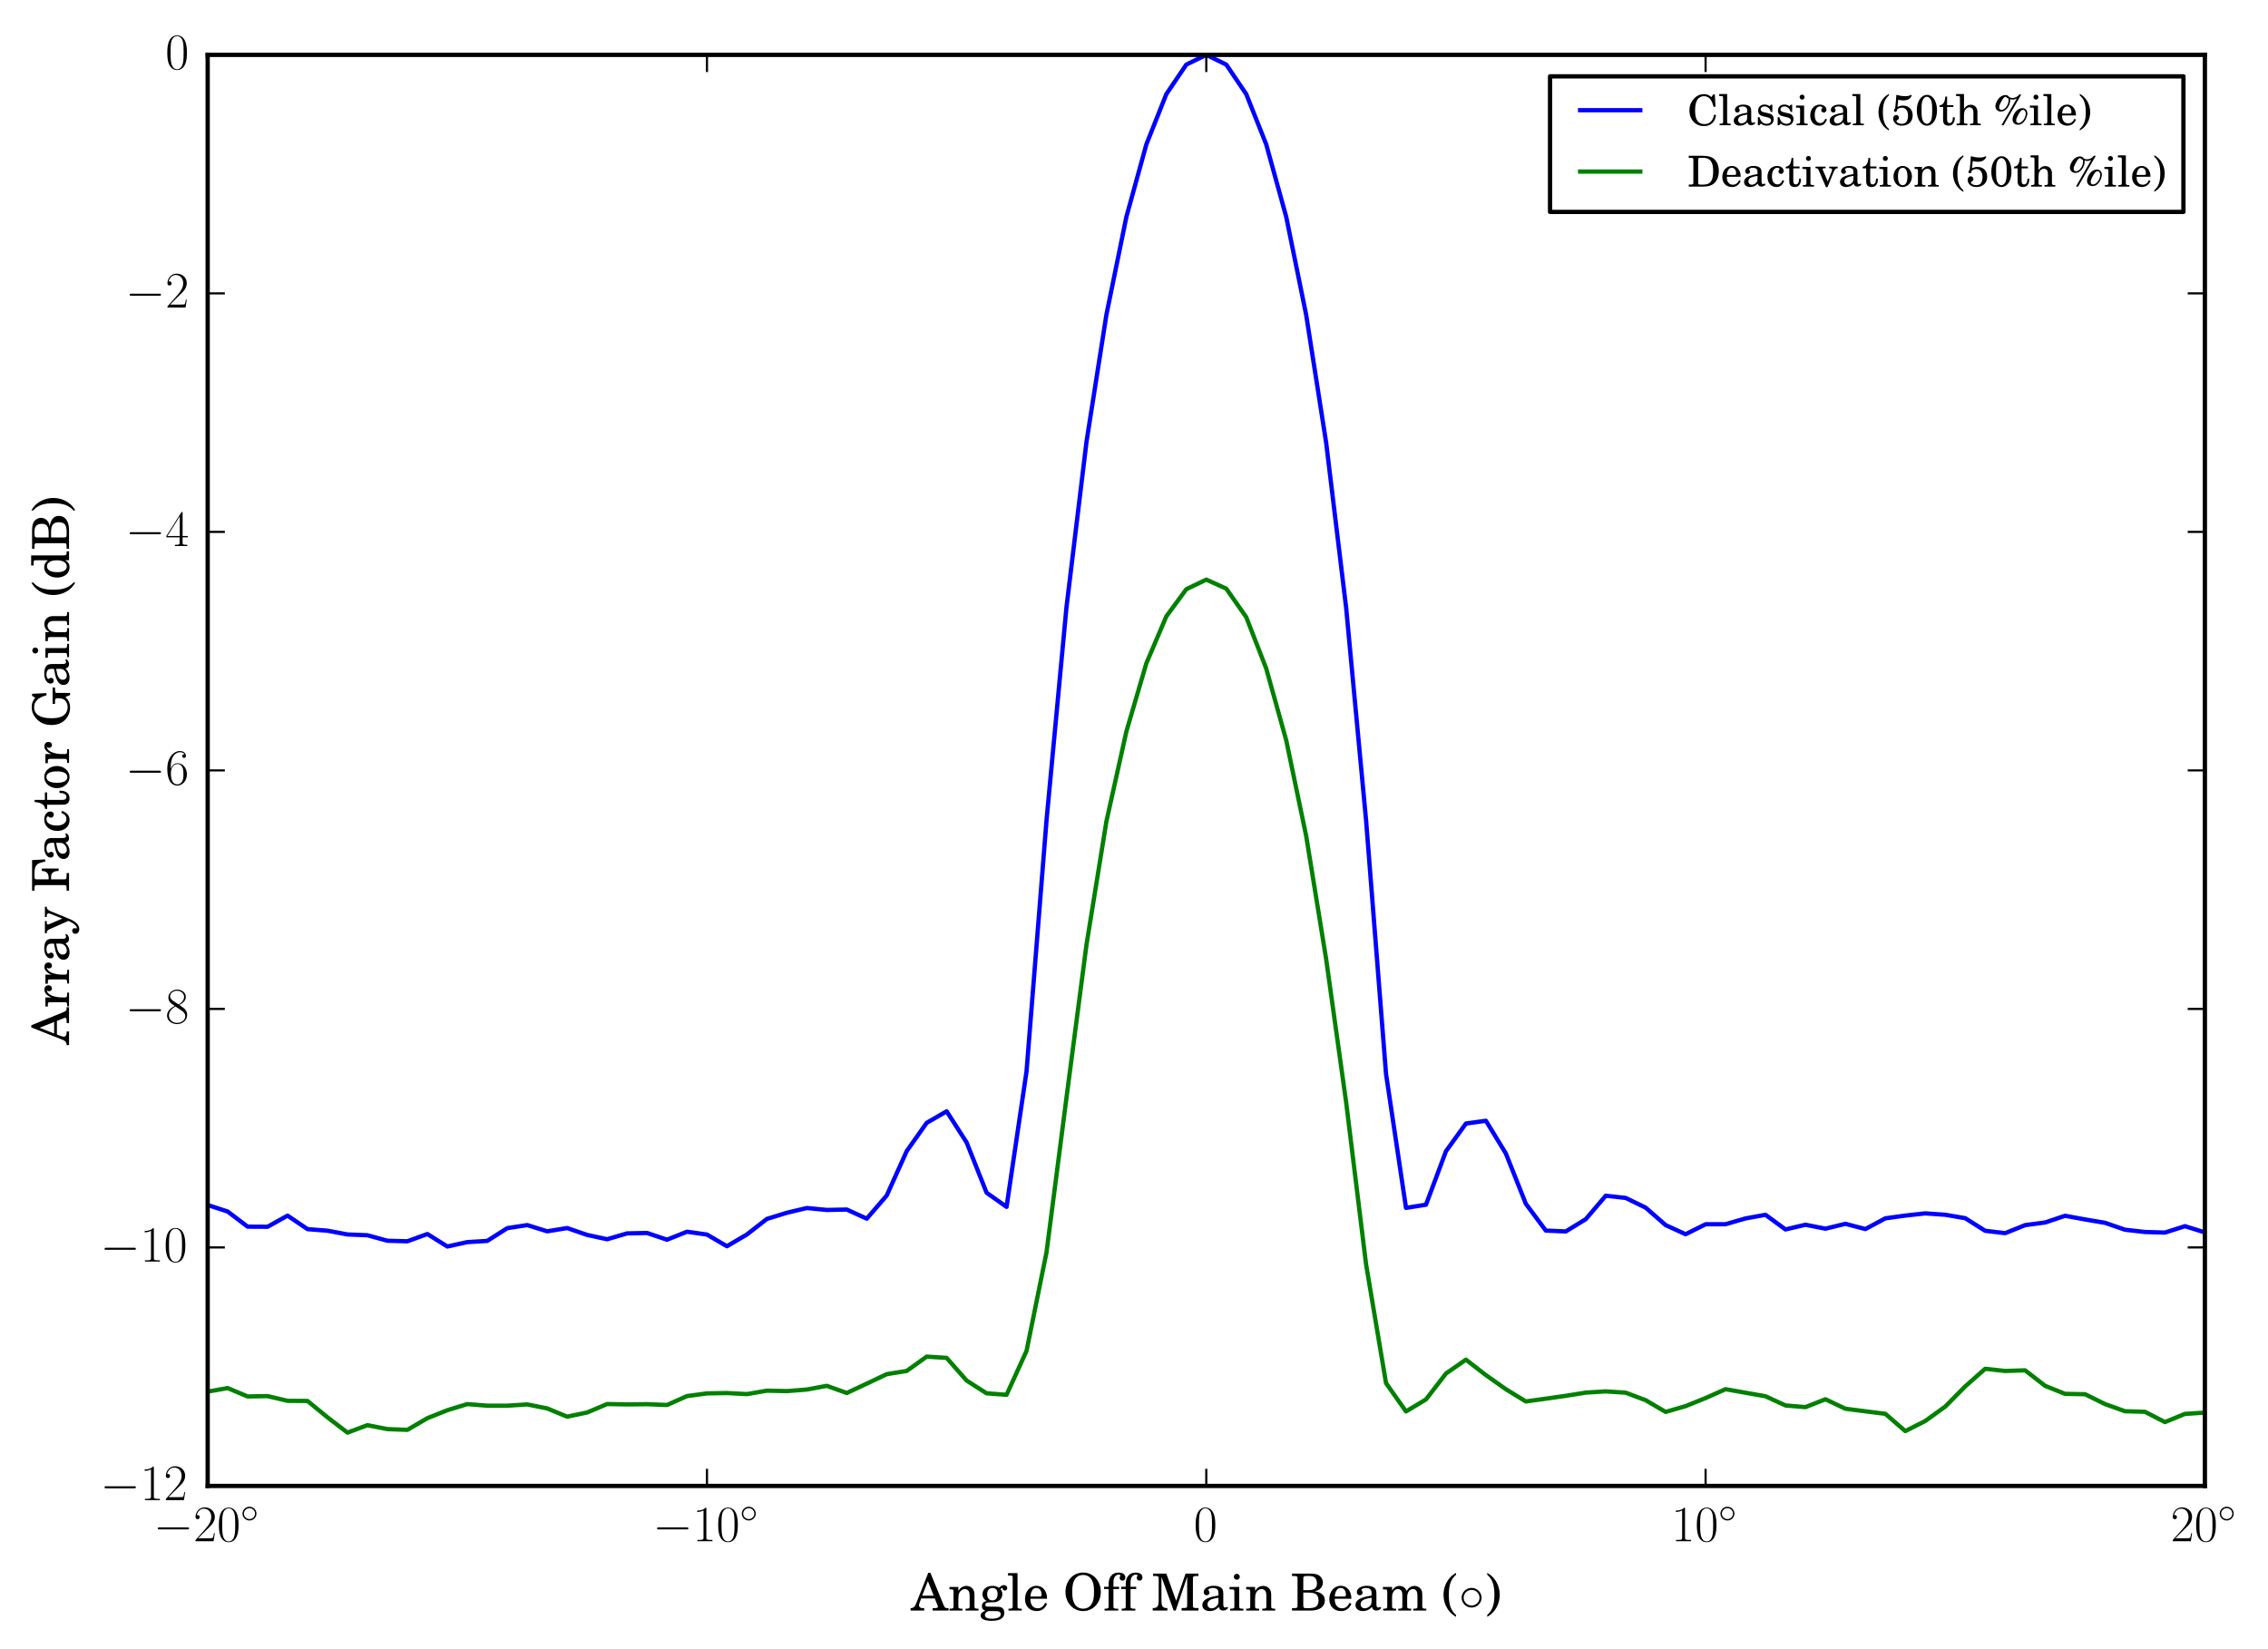 <?xml version="1.0" encoding="utf-8" standalone="no"?>
<!DOCTYPE svg PUBLIC "-//W3C//DTD SVG 1.1//EN"
  "http://www.w3.org/Graphics/SVG/1.1/DTD/svg11.dtd">
<!-- Created with matplotlib (http://matplotlib.org/) -->
<svg height="384pt" version="1.1" viewBox="0 0 528 384" width="528pt" xmlns="http://www.w3.org/2000/svg" xmlns:xlink="http://www.w3.org/1999/xlink">
 <defs>
  <style type="text/css">
*{stroke-linecap:butt;stroke-linejoin:round;stroke-miterlimit:100000;}
  </style>
 </defs>
 <g id="figure_1">
  <g id="patch_1">
   <path d="M 0 384.48 
L 528.48 384.48 
L 528.48 0 
L 0 0 
z
" style="fill:#ffffff;"/>
  </g>
  <g id="axes_1">
   <g id="patch_2">
    <path d="M 48.347 345.996 
L 513.31 345.996 
L 513.31 12.771 
L 48.347 12.771 
z
" style="fill:#ffffff;"/>
   </g>
   <g id="line2d_1">
    <path clip-path="url(#pd62cc2313b)" d="M 48.347 280.58 
L 52.996 282.095 
L 57.646 285.621 
L 62.295 285.646 
L 66.945 283.054 
L 71.595 286.2 
L 76.244 286.563 
L 80.894 287.44 
L 85.544 287.623 
L 90.193 288.903 
L 94.843 289.023 
L 99.493 287.335 
L 104.142 290.242 
L 108.792 289.223 
L 113.441 288.937 
L 118.091 285.971 
L 122.741 285.256 
L 127.39 286.705 
L 132.04 285.946 
L 136.69 287.548 
L 141.339 288.553 
L 145.989 287.189 
L 150.638 287.093 
L 155.288 288.661 
L 159.938 286.797 
L 164.587 287.463 
L 169.237 290.182 
L 173.887 287.44 
L 178.536 283.82 
L 183.186 282.387 
L 187.836 281.279 
L 192.485 281.731 
L 197.135 281.636 
L 201.784 283.758 
L 206.434 278.368 
L 211.084 268.037 
L 215.733 261.449 
L 220.383 258.763 
L 225.033 266.014 
L 229.682 277.723 
L 234.332 281.011 
L 238.982 249.457 
L 243.631 191.046 
L 248.281 141.389 
L 252.93 102.95 
L 257.58 73.266 
L 262.23 50.487 
L 266.879 33.614 
L 271.529 21.908 
L 276.179 15.038 
L 280.828 12.771 
L 285.478 15.038 
L 290.128 21.91 
L 294.777 33.605 
L 299.427 50.454 
L 304.076 73.288 
L 308.726 103.024 
L 313.376 141.408 
L 318.025 190.973 
L 322.675 250.064 
L 327.325 281.251 
L 331.974 280.512 
L 336.624 268.06 
L 341.273 261.613 
L 345.923 260.962 
L 350.573 268.59 
L 355.222 280.293 
L 359.872 286.536 
L 364.522 286.735 
L 369.171 283.878 
L 373.821 278.425 
L 378.471 278.933 
L 383.12 281.198 
L 387.77 285.26 
L 392.419 287.385 
L 397.069 285.063 
L 401.719 285.049 
L 406.368 283.705 
L 411.018 282.862 
L 415.668 286.27 
L 420.317 285.177 
L 424.967 286.093 
L 429.617 284.96 
L 434.266 286.18 
L 438.916 283.686 
L 443.565 283.042 
L 448.215 282.528 
L 452.865 282.853 
L 457.514 283.654 
L 462.164 286.585 
L 466.814 287.135 
L 471.463 285.266 
L 476.113 284.649 
L 480.762 283.09 
L 485.412 283.942 
L 490.062 284.728 
L 494.711 286.334 
L 499.361 286.864 
L 504.011 286.999 
L 508.66 285.512 
L 513.31 286.962 
" style="fill:none;stroke:#0000ff;stroke-linecap:square;"/>
   </g>
   <g id="line2d_2">
    <path clip-path="url(#pd62cc2313b)" d="M 48.347 324.034 
L 52.996 323.206 
L 57.646 325.155 
L 62.295 325.076 
L 66.945 326.176 
L 71.595 326.209 
L 76.244 330.018 
L 80.894 333.578 
L 85.544 331.843 
L 90.193 332.76 
L 94.843 332.936 
L 99.493 330.218 
L 104.142 328.363 
L 108.792 326.937 
L 113.441 327.307 
L 118.091 327.312 
L 122.741 327.012 
L 127.39 327.942 
L 132.04 329.864 
L 136.69 328.892 
L 141.339 326.925 
L 145.989 327.01 
L 150.638 326.96 
L 155.288 327.147 
L 159.938 325.071 
L 164.587 324.446 
L 169.237 324.364 
L 173.887 324.612 
L 178.536 323.812 
L 183.186 323.91 
L 187.836 323.549 
L 192.485 322.687 
L 197.135 324.347 
L 201.784 322.172 
L 206.434 319.967 
L 211.084 319.221 
L 215.733 315.883 
L 220.383 316.178 
L 225.033 321.457 
L 229.682 324.426 
L 234.332 324.774 
L 238.982 314.554 
L 243.631 291.608 
L 248.281 255.588 
L 252.93 220.035 
L 257.58 191.242 
L 262.23 170.306 
L 266.879 154.443 
L 271.529 143.513 
L 276.179 137.194 
L 280.828 134.963 
L 285.478 137.061 
L 290.128 143.696 
L 294.777 155.643 
L 299.427 172.33 
L 304.076 194.609 
L 308.726 223.275 
L 313.376 256.575 
L 318.025 294.377 
L 322.675 322.058 
L 327.325 328.646 
L 331.974 325.849 
L 336.624 319.823 
L 341.273 316.59 
L 345.923 320.186 
L 350.573 323.47 
L 355.222 326.321 
L 359.872 325.675 
L 364.522 325.01 
L 369.171 324.263 
L 373.821 323.975 
L 378.471 324.281 
L 383.12 326.032 
L 387.77 328.761 
L 392.419 327.409 
L 397.069 325.531 
L 401.719 323.466 
L 406.368 324.292 
L 411.018 325.11 
L 415.668 327.253 
L 420.317 327.641 
L 424.967 325.811 
L 429.617 328.017 
L 434.266 328.616 
L 438.916 329.201 
L 443.565 333.225 
L 448.215 330.87 
L 452.865 327.51 
L 457.514 322.813 
L 462.164 318.712 
L 466.814 319.225 
L 471.463 319.076 
L 476.113 322.69 
L 480.762 324.553 
L 485.412 324.636 
L 490.062 326.935 
L 494.711 328.599 
L 499.361 328.732 
L 504.011 331.127 
L 508.66 329.22 
L 513.31 328.92 
" style="fill:none;stroke:#008000;stroke-linecap:square;"/>
   </g>
   <g id="patch_3">
    <path d="M 48.347 345.996 
L 513.31 345.996 
" style="fill:none;stroke:#000000;stroke-linecap:square;stroke-linejoin:miter;"/>
   </g>
   <g id="patch_4">
    <path d="M 513.31 345.996 
L 513.31 12.771 
" style="fill:none;stroke:#000000;stroke-linecap:square;stroke-linejoin:miter;"/>
   </g>
   <g id="patch_5">
    <path d="M 48.347 12.771 
L 513.31 12.771 
" style="fill:none;stroke:#000000;stroke-linecap:square;stroke-linejoin:miter;"/>
   </g>
   <g id="patch_6">
    <path d="M 48.347 345.996 
L 48.347 12.771 
" style="fill:none;stroke:#000000;stroke-linecap:square;stroke-linejoin:miter;"/>
   </g>
   <g id="matplotlib.axis_1">
    <g id="xtick_1">
     <g id="line2d_3">
      <defs>
       <path d="M 0 0 
L 0 -4 
" id="m4ec38f7bd3" style="stroke:#000000;stroke-width:0.5;"/>
      </defs>
      <g>
       <use style="stroke:#000000;stroke-width:0.5;" x="48.347" xlink:href="#m4ec38f7bd3" y="345.996"/>
      </g>
     </g>
     <g id="line2d_4">
      <defs>
       <path d="M 0 0 
L 0 4 
" id="ma94918e4b5" style="stroke:#000000;stroke-width:0.5;"/>
      </defs>
      <g>
       <use style="stroke:#000000;stroke-width:0.5;" x="48.347" xlink:href="#ma94918e4b5" y="12.771"/>
      </g>
     </g>
     <g id="text_1">
      <!-- $-20^\circ$ -->
      <defs>
       <path d="M 44.406 25 
C 44.406 35.578 35.5 44.188 25 44.188 
C 14.203 44.188 5.5 35.375 5.5 25 
C 5.5 14.531 14.203 5.812 25 5.812 
C 35.5 5.812 44.406 14.422 44.406 25 
M 25 9.812 
C 16.297 9.812 9.5 16.719 9.5 25 
C 9.5 33.281 16.406 40.188 25 40.188 
C 33.297 40.188 40.406 33.469 40.406 25 
C 40.406 16.531 33.297 9.812 25 9.812 
" id="CMSY10-14"/>
       <path d="M 65.906 23 
C 67.594 23 69.406 23 69.406 25 
C 69.406 27 67.594 27 65.906 27 
L 11.797 27 
C 10.094 27 8.297 27 8.297 25 
C 8.297 23 10.094 23 11.797 23 
z
" id="CMSY10-0"/>
       <path d="M 42 31.641 
C 42 37.75 41.906 48.125 37.703 56.109 
C 34 63.109 28.094 65.594 22.906 65.594 
C 18.094 65.594 12 63.406 8.203 56.203 
C 4.203 48.719 3.797 39.438 3.797 31.641 
C 3.797 25.953 3.906 17.281 7 9.672 
C 11.297 -0.609 19 -2 22.906 -2 
C 27.5 -2 34.5 -0.109 38.594 9.375 
C 41.594 16.281 42 24.359 42 31.641 
M 22.906 -0.406 
C 16.5 -0.406 12.703 5.078 11.297 12.688 
C 10.203 18.562 10.203 27.156 10.203 32.75 
C 10.203 40.438 10.203 46.828 11.5 52.922 
C 13.406 61.391 19 64 22.906 64 
C 27 64 32.297 61.297 34.203 53.125 
C 35.5 47.438 35.594 40.734 35.594 32.75 
C 35.594 26.25 35.594 18.266 34.406 12.375 
C 32.297 1.484 26.406 -0.406 22.906 -0.406 
" id="CMR17-48"/>
       <path d="M 41.703 15.453 
L 39.906 15.453 
C 38.906 8.375 38.094 7.172 37.703 6.562 
C 37.203 5.766 30 5.766 28.594 5.766 
L 9.406 5.766 
C 13 9.672 20 16.75 28.5 24.953 
C 34.594 30.734 41.703 37.531 41.703 47.422 
C 41.703 59.219 32.297 66 21.797 66 
C 10.797 66 4.094 56.312 4.094 47.344 
C 4.094 43.438 7 42.938 8.203 42.938 
C 9.203 42.938 12.203 43.547 12.203 47.031 
C 12.203 50.109 9.594 51 8.203 51 
C 7.594 51 7 50.906 6.594 50.703 
C 8.5 59.219 14.297 63.406 20.406 63.406 
C 29.094 63.406 34.797 56.516 34.797 47.422 
C 34.797 38.734 29.703 31.25 24 24.75 
L 4.094 2.281 
L 4.094 0 
L 39.297 0 
z
" id="CMR17-50"/>
      </defs>
      <g transform="translate(35.727 358.866)scale(0.12 -0.12)">
       <use transform="scale(0.996)" xlink:href="#CMSY10-0"/>
       <use transform="translate(77.487 0.0)scale(0.996)" xlink:href="#CMR17-50"/>
       <use transform="translate(123.178 0.0)scale(0.996)" xlink:href="#CMR17-48"/>
       <use transform="translate(168.868 36.154)scale(0.697)" xlink:href="#CMSY10-14"/>
      </g>
     </g>
    </g>
    <g id="xtick_2">
     <g id="line2d_5">
      <g>
       <use style="stroke:#000000;stroke-width:0.5;" x="164.587" xlink:href="#m4ec38f7bd3" y="345.996"/>
      </g>
     </g>
     <g id="line2d_6">
      <g>
       <use style="stroke:#000000;stroke-width:0.5;" x="164.587" xlink:href="#ma94918e4b5" y="12.771"/>
      </g>
     </g>
     <g id="text_2">
      <!-- $-10^\circ$ -->
      <defs>
       <path d="M 26.594 63.406 
C 26.594 65.5 26.5 65.5 25.094 65.5 
C 21.203 61.188 15.297 59.797 9.703 59.797 
C 9.406 59.797 8.906 59.797 8.797 59.5 
C 8.703 59.297 8.703 59.094 8.703 57 
C 11.797 57 17 57.594 21 59.984 
L 21 7.203 
C 21 3.688 20.797 2.5 12.203 2.5 
L 9.203 2.5 
L 9.203 0 
C 14 0 19 0 23.797 0 
C 28.594 0 33.594 0 38.406 0 
L 38.406 2.5 
L 35.406 2.5 
C 26.797 2.5 26.594 3.594 26.594 7.156 
z
" id="CMR17-49"/>
      </defs>
      <g transform="translate(151.968 358.866)scale(0.12 -0.12)">
       <use transform="scale(0.996)" xlink:href="#CMSY10-0"/>
       <use transform="translate(77.487 0.0)scale(0.996)" xlink:href="#CMR17-49"/>
       <use transform="translate(123.178 0.0)scale(0.996)" xlink:href="#CMR17-48"/>
       <use transform="translate(168.868 36.154)scale(0.697)" xlink:href="#CMSY10-14"/>
      </g>
     </g>
    </g>
    <g id="xtick_3">
     <g id="line2d_7">
      <g>
       <use style="stroke:#000000;stroke-width:0.5;" x="280.828" xlink:href="#m4ec38f7bd3" y="345.996"/>
      </g>
     </g>
     <g id="line2d_8">
      <g>
       <use style="stroke:#000000;stroke-width:0.5;" x="280.828" xlink:href="#ma94918e4b5" y="12.771"/>
      </g>
     </g>
     <g id="text_3">
      <!-- $0$ -->
      <g transform="translate(277.902 358.866)scale(0.12 -0.12)">
       <use transform="scale(0.996)" xlink:href="#CMR17-48"/>
      </g>
     </g>
    </g>
    <g id="xtick_4">
     <g id="line2d_9">
      <g>
       <use style="stroke:#000000;stroke-width:0.5;" x="397.069" xlink:href="#m4ec38f7bd3" y="345.996"/>
      </g>
     </g>
     <g id="line2d_10">
      <g>
       <use style="stroke:#000000;stroke-width:0.5;" x="397.069" xlink:href="#ma94918e4b5" y="12.771"/>
      </g>
     </g>
     <g id="text_4">
      <!-- $10^\circ$ -->
      <g transform="translate(389.099 358.866)scale(0.12 -0.12)">
       <use transform="scale(0.996)" xlink:href="#CMR17-49"/>
       <use transform="translate(45.69 0.0)scale(0.996)" xlink:href="#CMR17-48"/>
       <use transform="translate(91.381 36.154)scale(0.697)" xlink:href="#CMSY10-14"/>
      </g>
     </g>
    </g>
    <g id="xtick_5">
     <g id="line2d_11">
      <g>
       <use style="stroke:#000000;stroke-width:0.5;" x="513.31" xlink:href="#m4ec38f7bd3" y="345.996"/>
      </g>
     </g>
     <g id="line2d_12">
      <g>
       <use style="stroke:#000000;stroke-width:0.5;" x="513.31" xlink:href="#ma94918e4b5" y="12.771"/>
      </g>
     </g>
     <g id="text_5">
      <!-- $20^\circ$ -->
      <g transform="translate(505.34 358.866)scale(0.12 -0.12)">
       <use transform="scale(0.996)" xlink:href="#CMR17-50"/>
       <use transform="translate(45.69 0.0)scale(0.996)" xlink:href="#CMR17-48"/>
       <use transform="translate(91.381 36.154)scale(0.697)" xlink:href="#CMSY10-14"/>
      </g>
     </g>
    </g>
    <g id="text_6">
     <!-- Angle Off Main Beam ($\circ$) -->
     <defs>
      <path d="M 27.906 73.453 
C 21.906 69.766 18.703 67.172 15.297 63.172 
C 7.703 54.188 3.594 42.719 3.594 30.641 
C 3.594 19.266 7.203 8.578 13.906 -0.297 
C 17.703 -5.094 21.094 -8.078 27.906 -12.281 
L 27.906 -8.578 
C 17.906 0.203 13.906 11.484 13.906 30.641 
C 13.906 49.797 17.906 60.984 27.906 69.766 
z
" id="Century_Schoolbook_L_Roman-40"/>
      <path d="M 20.594 46 
L 1.797 46 
L 1.797 41.219 
L 6.906 41.219 
C 10.594 41.219 11.203 40.516 11.203 36.203 
L 11.203 12.297 
L 11.203 8.297 
C 11.203 4.297 10.094 3.594 3.703 3.594 
L 3 3.594 
L 3 0 
L 28.906 0 
L 28.906 3.594 
L 28.203 3.594 
C 21.703 3.594 20.594 4.281 20.594 8.219 
L 20.594 12.172 
z
M 15.906 71.578 
C 12.703 71.578 10.094 68.984 10.094 65.797 
C 10.094 62.703 12.703 60 15.797 60 
C 19.094 60 21.703 62.594 21.703 65.797 
C 21.703 68.984 19.094 71.578 15.906 71.578 
" id="Century_Schoolbook_L_Roman-105"/>
      <path d="M 39.297 74 
C 30.406 74 22.797 71.203 16.703 65.609 
C 9 58.547 4.5 47.766 4.5 36.406 
C 4.5 15.156 19.406 -1 38.906 -1 
C 58.5 -1 73.297 15.156 73.297 36.5 
C 73.297 57.641 58.5 74 39.297 74 
M 39.203 69.297 
C 45.906 69.297 51.5 66.203 55.094 60.734 
C 58.797 54.844 60.094 48.656 60.094 36.5 
C 60.094 24.344 58.797 18.25 55.094 12.266 
C 51.5 6.688 46 3.688 38.906 3.688 
C 31.797 3.688 26.297 6.688 22.703 12.266 
C 18.906 18.344 17.703 24.344 17.703 36.703 
C 17.703 48.656 19 54.75 22.703 60.734 
C 26.406 66.516 31.703 69.297 39.203 69.297 
" id="Century_Schoolbook_L_Roman-79"/>
      <path d="M 28.703 72 
L 2.906 72 
L 2.906 67.312 
L 4.797 67.312 
C 12.906 67.312 13.797 66.812 13.797 62.594 
L 13.797 59.703 
L 13.797 21.391 
C 13.797 7.781 11.797 4.891 2.203 4.891 
L 2.203 0 
L 30.703 0 
L 30.703 4.891 
C 21.203 4.891 19.203 7.781 19.203 21.406 
L 19.203 65.625 
L 43 0 
L 47 0 
L 69.297 65.625 
L 69.297 12.453 
L 69.297 9.562 
C 69.297 5.297 68.406 4.891 60.297 4.891 
L 58.5 4.891 
L 58.5 0 
L 91.297 0 
L 91.297 4.891 
L 89.5 4.891 
C 81.406 4.891 80.5 5.297 80.5 9.562 
L 80.5 12.453 
L 80.5 59.75 
L 80.5 62.625 
C 80.5 66.812 81.406 67.312 89.5 67.312 
L 91.297 67.312 
L 91.297 72 
L 66.203 72 
L 47.906 18.844 
z
" id="Century_Schoolbook_L_Roman-77"/>
      <path d="M 20.094 46.297 
L 20.094 52.141 
C 20.094 57.266 20.406 60.656 21.203 62.719 
C 22.797 67.234 26.297 70 30.297 70 
C 32.406 70 33.703 69.391 33.703 68.25 
C 33.703 67.922 33.594 67.734 33.094 66.906 
C 32.5 65.891 32.203 64.75 32.203 63.625 
C 32.203 60.547 34.594 58.203 37.703 58.203 
C 41 58.203 43.297 60.734 43.297 64.406 
C 43.297 70.328 38.297 74 30.203 74 
C 23.297 74 18.297 71.531 14.703 66.438 
C 11.703 62.141 10.703 57.734 10.703 49.469 
L 10.703 46.297 
L 1.906 46.297 
L 1.906 42 
L 10.703 42 
L 10.703 12.234 
L 10.703 8.25 
C 10.703 4.297 9.594 3.594 3.203 3.594 
L 2.797 3.594 
L 2.797 0 
L 29.5 0 
L 29.5 3.594 
L 27.703 3.594 
C 21.203 3.594 20.094 4.297 20.094 8.25 
L 20.094 12.234 
L 20.094 42 
L 31.094 42 
L 31.094 46.297 
z
" id="Century_Schoolbook_L_Roman-102"/>
      <path d="M 19.594 7.594 
C 14.094 7.594 13.797 7.703 12.594 8.469 
C 11.906 8.906 11.406 10.109 11.406 11.297 
C 11.406 14.578 14.094 16 20.797 16 
C 30.297 16 31.797 16.203 35.094 17.688 
C 41.094 20.359 44.5 25.484 44.5 31.984 
C 44.5 35.922 43.594 38.391 40.797 41.641 
C 42.5 43.406 43.406 44 44.203 44 
C 44.703 44 45 43.688 45.203 42.625 
C 45.594 40.266 47.203 39 49.703 39 
C 52.203 39 54.203 41.094 54.203 43.781 
C 54.203 47.188 51.5 49.578 47.594 49.578 
C 44.406 49.578 42.594 48.562 38 44.297 
C 33.797 47.094 30.594 48.078 25.594 48.078 
C 13.703 48.078 5.906 41.625 5.906 31.812 
C 5.906 26.031 9.094 21.031 14.297 18.688 
C 7.594 17.156 4.797 14.094 4.797 8.469 
C 4.797 3.984 6.797 1.328 11.5 -0.297 
C 5.297 -2.484 2.297 -5.672 2.297 -9.75 
C 2.297 -16.312 10 -20 23.406 -20 
C 40.094 -20 48.5 -14.719 48.5 -4.25 
C 48.5 0.719 46.203 4.688 42.5 6.188 
C 39.906 7.188 36.703 7.594 29.797 7.594 
z
M 25.5 44 
C 31.797 44 35.297 39.672 35.297 32.094 
C 35.297 24.422 31.5 19.781 25.094 19.781 
C 18.906 19.781 15 24.422 15 31.797 
C 15 39.562 18.797 44 25.5 44 
M 24.594 -1 
C 32.906 -1 33.5 -1 35 -1.188 
C 39 -1.594 41.5 -3.781 41.5 -6.953 
C 41.5 -12.625 35 -15.906 23.797 -15.906 
C 15.406 -15.906 10.594 -13.422 10.594 -8.953 
C 10.594 -5.672 12.406 -3.469 17.203 -1 
z
" id="Century_Schoolbook_L_Roman-103"/>
      <path d="M 46.5 23 
C 46.594 37.812 38.094 48.281 25.906 48.281 
C 13.094 48.281 3.5 37.25 3.5 22.344 
C 3.5 8.438 12.594 -1 26.094 -1 
C 35.594 -1 42.406 3.688 46.5 13.188 
L 43 15.094 
C 38.906 7.391 34.703 4.391 28 4.391 
C 22.906 4.391 19.203 6.594 16.594 11 
C 14.797 14 14 17.5 14.094 23 
z
M 14.203 27.297 
C 14.203 30.344 14.594 32.5 15.594 35.25 
C 17.703 41.141 20.906 44 25.703 44 
C 31.797 44 35.797 38.781 35.797 30.922 
C 35.797 28.078 34.906 27.297 31.703 27.297 
z
" id="Century_Schoolbook_L_Roman-101"/>
      <path d="M 20.406 73 
L 1.906 73 
L 1.906 68.219 
L 6.797 68.219 
C 10.406 68.219 11 67.516 11 63.219 
L 11 12.281 
L 11 8.281 
C 11 4.297 9.906 3.594 3.5 3.594 
L 2.797 3.594 
L 2.797 0 
L 28.703 0 
L 28.703 3.594 
L 28 3.594 
C 21.5 3.594 20.406 4.297 20.406 8.25 
L 20.406 12.219 
z
" id="Century_Schoolbook_L_Roman-108"/>
      <path d="M 5.406 -12.281 
C 11.406 -8.578 14.594 -5.984 18 -1.891 
C 25.594 6.984 29.703 18.562 29.703 30.641 
C 29.703 42.016 26.094 52.703 19.406 61.484 
C 15.594 66.375 12.203 69.359 5.406 73.453 
L 5.406 69.766 
C 15.406 60.984 19.406 49.797 19.406 30.641 
C 19.406 11.375 15.406 0.203 5.406 -8.578 
z
" id="Century_Schoolbook_L_Roman-41"/>
      <path d="M 20 46 
L 2.703 46 
L 2.703 41.219 
L 6.297 41.219 
C 10 41.219 10.594 40.516 10.594 36.203 
L 10.594 12.297 
L 10.594 8.297 
C 10.594 4.297 9.5 3.594 3.094 3.594 
L 2.703 3.594 
L 2.703 0 
L 28 0 
L 28 3.594 
L 27.594 3.594 
C 21.094 3.594 20 4.297 20 8.281 
L 20 12.281 
L 20 22.656 
C 20 27.547 20.703 32.031 21.797 34.328 
C 23.906 38.828 28.406 41.922 32.703 41.922 
C 35.297 41.922 38.297 40.422 39.797 38.422 
C 41.297 36.328 42 33.234 42 28.438 
L 42 12.281 
L 42 8.281 
C 42 4.297 40.906 3.594 34.406 3.594 
L 34 3.594 
L 34 0 
L 59.297 0 
L 59.297 3.594 
L 58.906 3.594 
C 52.5 3.594 51.406 4.297 51.406 8.281 
L 51.406 12.281 
L 51.406 27.953 
C 51.406 35.125 51.094 36.922 49.297 40.328 
C 46.797 45.109 41.703 48 35.797 48 
C 29.406 48 24.406 45.047 20 38.516 
z
" id="Century_Schoolbook_L_Roman-110"/>
      <path d="M 3 72 
L 3 67.312 
L 4.797 67.312 
C 12.906 67.312 13.797 66.812 13.797 62.609 
L 13.797 59.734 
L 13.797 12.281 
L 13.797 9.375 
C 13.797 5.188 12.906 4.688 4.797 4.688 
L 3 4.688 
L 3 0 
L 39.297 0 
C 56.594 0 67 7.406 67 19.594 
C 67 29.484 60.594 35.297 47 37.688 
C 51.797 38.688 54 39.578 56.5 41.469 
C 60.703 44.547 63.203 49.422 63.203 54.5 
C 63.203 60.859 59.203 67.125 53.406 69.609 
C 49.797 71.203 44.797 72 38.906 72 
z
M 25 39.688 
L 25 62.328 
C 25 66.203 26.406 67.312 31.594 67.312 
L 35.594 67.312 
C 40.203 67.312 44 66.609 46.094 65.219 
C 49.703 63.031 51.594 58.75 51.594 53.203 
C 51.594 43.469 46.703 39.688 33.906 39.688 
z
M 25 35 
L 33.797 35 
C 40.203 35 44.5 34.391 47.5 33.094 
C 52.203 30.891 54.703 26.5 54.703 19.891 
C 54.703 13.594 52.5 8.891 48.594 6.984 
C 45.5 5.391 41.297 4.688 35 4.688 
L 30.797 4.688 
C 25.703 4.688 25 5.484 25 11 
z
" id="Century_Schoolbook_L_Roman-66"/>
      <path d="M 20.094 46 
L 2.297 46 
L 2.297 41.219 
L 6.406 41.219 
C 10.094 41.219 10.703 40.516 10.703 36.203 
L 10.703 12.297 
L 10.703 8.406 
C 10.703 4.297 9.594 3.594 3.203 3.594 
L 2.797 3.594 
L 2.797 0 
L 28 0 
L 28 3.594 
L 27.594 3.594 
C 21.203 3.594 20.094 4.297 20.094 8.391 
L 20.094 12.281 
L 20.094 26.453 
C 20.094 35.328 25 41.922 31.5 41.922 
C 34.094 41.922 36.906 40.516 38.094 38.625 
C 39.5 36.734 40.094 33.828 40.094 29.734 
L 40.094 12.281 
L 40.094 8.281 
C 40.094 4.297 39 3.594 32.5 3.594 
L 32.094 3.594 
L 32.094 0 
L 57.406 0 
L 57.406 3.594 
L 57 3.594 
C 50.594 3.594 49.5 4.297 49.5 8.281 
L 49.5 12.281 
L 49.5 25.547 
C 49.5 35.531 54 41.922 61 41.922 
C 64.297 41.922 67 40.016 68.297 36.922 
C 69.203 34.734 69.5 32.531 69.5 28.641 
L 69.5 12.281 
L 69.5 8.281 
C 69.5 4.297 68.406 3.594 61.906 3.594 
L 61.5 3.594 
L 61.5 0 
L 86.797 0 
L 86.797 3.594 
L 86.406 3.594 
C 80 3.594 78.906 4.297 78.906 8.391 
L 78.906 12.281 
L 78.906 30.641 
C 78.906 36.828 78.297 38.922 75.703 42.312 
C 72.797 46.016 68.703 48 63.906 48 
C 57.406 48 52.594 44.938 48.297 38.109 
C 46.594 44.047 41.203 48 34.5 48 
C 28.5 48 24 45.141 20.094 38.922 
z
" id="Century_Schoolbook_L_Roman-109"/>
      <path d="M 37.797 73.5 
L 33.594 73.5 
L 10.594 15.266 
C 8.594 10.078 8.203 9.375 6.703 7.781 
C 5.094 5.891 2.297 4.688 -0.406 4.688 
L -0.797 4.688 
L -0.797 0 
L 25.703 0 
L 25.703 4.688 
L 23.703 4.688 
C 18.297 4.688 15.594 6.625 15.594 10.453 
C 15.594 11.672 15.906 13.078 16.5 14.703 
L 19.797 23.609 
L 46.297 23.609 
L 51.703 10.062 
C 52.297 8.531 52.5 7.828 52.5 7.312 
C 52.5 5.703 50 4.688 46.297 4.688 
L 42.094 4.688 
L 42.094 0 
L 73.094 0 
L 73.094 4.688 
L 71.703 4.688 
C 66.703 4.688 65.594 5.484 63.297 11.078 
z
M 32.906 57.344 
L 44.203 29 
L 21.797 29 
z
" id="Century_Schoolbook_L_Roman-65"/>
      <path d="M 45.203 32.578 
C 45.203 38.797 44.094 41.969 41.203 44.344 
C 37.906 46.906 33 48.281 26.594 48.281 
C 15.406 48.281 7.094 43.047 7.094 35.922 
C 7.094 32.156 9.406 29.781 12.906 29.781 
C 16 29.781 18.297 31.859 18.297 34.812 
C 18.297 36.109 17.797 37.484 16.797 38.875 
C 16.203 39.547 16.094 39.844 16.094 40.156 
C 16.094 42.219 20.203 44 25 44 
C 28.094 44 31.594 43.016 33.203 41.531 
C 35.094 39.953 35.797 37.578 35.797 33.125 
L 35.797 29.281 
C 25.297 27.484 22.094 26.688 17.203 24.812 
C 8.594 21.609 4.406 16.938 4.406 10.656 
C 4.406 3.578 10.094 -1 18.906 -1 
C 25.797 -1 32 1.859 36.297 7.062 
C 37.906 1.984 40.406 0 45.094 0 
C 49.594 0 54.297 2.891 54.297 5.781 
C 54.297 6.469 53.797 6.969 53.297 6.969 
C 52.906 6.969 52.5 6.875 51.797 6.578 
C 50.203 6 49.797 5.891 49 5.891 
C 46.203 5.891 45.203 7.781 45.203 12.719 
z
M 35.797 20.469 
C 35.797 14.469 35.5 13.078 33.797 10.484 
C 31.297 6.781 26.703 4.297 22.406 4.297 
C 17.906 4.297 14.5 7.594 14.5 12.078 
C 14.5 16.266 16.594 19.266 21 21.359 
C 24.094 22.75 28 23.75 35.797 25.047 
z
" id="Century_Schoolbook_L_Roman-97"/>
     </defs>
     <g transform="translate(212.087 375.009)scale(0.12 -0.12)">
      <use transform="scale(0.996)" xlink:href="#Century_Schoolbook_L_Roman-65"/>
      <use transform="translate(71.93 0.0)scale(0.996)" xlink:href="#Century_Schoolbook_L_Roman-110"/>
      <use transform="translate(132.802 0.0)scale(0.996)" xlink:href="#Century_Schoolbook_L_Roman-103"/>
      <use transform="translate(186.301 0.0)scale(0.996)" xlink:href="#Century_Schoolbook_L_Roman-108"/>
      <use transform="translate(217.682 0.0)scale(0.996)" xlink:href="#Century_Schoolbook_L_Roman-101"/>
      <use transform="translate(295.191 0.0)scale(0.996)" xlink:href="#Century_Schoolbook_L_Roman-79"/>
      <use transform="translate(372.699 0.0)scale(0.996)" xlink:href="#Century_Schoolbook_L_Roman-102"/>
      <use transform="translate(405.874 0.0)scale(0.996)" xlink:href="#Century_Schoolbook_L_Roman-102"/>
      <use transform="translate(466.744 0.0)scale(0.996)" xlink:href="#Century_Schoolbook_L_Roman-77"/>
      <use transform="translate(560.791 0.0)scale(0.996)" xlink:href="#Century_Schoolbook_L_Roman-97"/>
      <use transform="translate(616.183 0.0)scale(0.996)" xlink:href="#Century_Schoolbook_L_Roman-105"/>
      <use transform="translate(647.564 0.0)scale(0.996)" xlink:href="#Century_Schoolbook_L_Roman-110"/>
      <use transform="translate(736.131 0.0)scale(0.996)" xlink:href="#Century_Schoolbook_L_Roman-66"/>
      <use transform="translate(808.061 0.0)scale(0.996)" xlink:href="#Century_Schoolbook_L_Roman-101"/>
      <use transform="translate(857.874 0.0)scale(0.996)" xlink:href="#Century_Schoolbook_L_Roman-97"/>
      <use transform="translate(913.266 0.0)scale(0.996)" xlink:href="#Century_Schoolbook_L_Roman-109"/>
      <use transform="translate(1029.528 0.0)scale(0.996)" xlink:href="#Century_Schoolbook_L_Roman-40"/>
      <use transform="translate(1062.703 0.0)scale(0.996)" xlink:href="#CMSY10-14"/>
      <use transform="translate(1112.517 0.0)scale(0.996)" xlink:href="#Century_Schoolbook_L_Roman-41"/>
     </g>
    </g>
   </g>
   <g id="matplotlib.axis_2">
    <g id="ytick_1">
     <g id="line2d_13">
      <defs>
       <path d="M 0 0 
L 4 0 
" id="m446d8ce605" style="stroke:#000000;stroke-width:0.5;"/>
      </defs>
      <g>
       <use style="stroke:#000000;stroke-width:0.5;" x="48.347" xlink:href="#m446d8ce605" y="345.996"/>
      </g>
     </g>
     <g id="line2d_14">
      <defs>
       <path d="M 0 0 
L -4 0 
" id="m9c3fb97853" style="stroke:#000000;stroke-width:0.5;"/>
      </defs>
      <g>
       <use style="stroke:#000000;stroke-width:0.5;" x="513.31" xlink:href="#m9c3fb97853" y="345.996"/>
      </g>
     </g>
     <g id="text_7">
      <!-- $-12$ -->
      <g transform="translate(23.342 349.295)scale(0.12 -0.12)">
       <use transform="scale(0.996)" xlink:href="#CMSY10-0"/>
       <use transform="translate(77.487 0.0)scale(0.996)" xlink:href="#CMR17-49"/>
       <use transform="translate(123.178 0.0)scale(0.996)" xlink:href="#CMR17-50"/>
      </g>
     </g>
    </g>
    <g id="ytick_2">
     <g id="line2d_15">
      <g>
       <use style="stroke:#000000;stroke-width:0.5;" x="48.347" xlink:href="#m446d8ce605" y="290.458"/>
      </g>
     </g>
     <g id="line2d_16">
      <g>
       <use style="stroke:#000000;stroke-width:0.5;" x="513.31" xlink:href="#m9c3fb97853" y="290.458"/>
      </g>
     </g>
     <g id="text_8">
      <!-- $-10$ -->
      <g transform="translate(23.342 293.758)scale(0.12 -0.12)">
       <use transform="scale(0.996)" xlink:href="#CMSY10-0"/>
       <use transform="translate(77.487 0.0)scale(0.996)" xlink:href="#CMR17-49"/>
       <use transform="translate(123.178 0.0)scale(0.996)" xlink:href="#CMR17-48"/>
      </g>
     </g>
    </g>
    <g id="ytick_3">
     <g id="line2d_17">
      <g>
       <use style="stroke:#000000;stroke-width:0.5;" x="48.347" xlink:href="#m446d8ce605" y="234.921"/>
      </g>
     </g>
     <g id="line2d_18">
      <g>
       <use style="stroke:#000000;stroke-width:0.5;" x="513.31" xlink:href="#m9c3fb97853" y="234.921"/>
      </g>
     </g>
     <g id="text_9">
      <!-- $-8$ -->
      <defs>
       <path d="M 27.203 35.375 
C 33.5 38.547 39.906 43.328 39.906 50.984 
C 39.906 60.016 31.094 65.297 23 65.297 
C 13.906 65.297 5.906 58.734 5.906 49.688 
C 5.906 47.203 6.5 42.922 10.406 39.141 
C 11.406 38.156 15.594 35.172 18.297 33.281 
C 13.797 30.984 3.297 25.531 3.297 14.594 
C 3.297 4.359 13.094 -2 22.797 -2 
C 33.5 -2 42.5 5.656 42.5 15.781 
C 42.5 24.844 36.406 29.016 32.406 31.703 
z
M 14.094 44.094 
C 13.297 44.594 9.297 47.672 9.297 52.359 
C 9.297 58.422 15.594 63 22.797 63 
C 30.703 63 36.5 57.438 36.5 50.969 
C 36.5 41.703 26.094 36.422 25.594 36.422 
C 25.5 36.422 25.406 36.422 24.594 37.031 
z
M 32.5 23.734 
C 34 22.641 38.797 19.375 38.797 13.297 
C 38.797 5.953 31.406 0.391 23 0.391 
C 13.906 0.391 7 6.844 7 14.688 
C 7 22.547 13.094 29.094 20 32.188 
z
" id="CMR17-56"/>
      </defs>
      <g transform="translate(29.195 238.221)scale(0.12 -0.12)">
       <use transform="scale(0.996)" xlink:href="#CMSY10-0"/>
       <use transform="translate(77.487 0.0)scale(0.996)" xlink:href="#CMR17-56"/>
      </g>
     </g>
    </g>
    <g id="ytick_4">
     <g id="line2d_19">
      <g>
       <use style="stroke:#000000;stroke-width:0.5;" x="48.347" xlink:href="#m446d8ce605" y="179.383"/>
      </g>
     </g>
     <g id="line2d_20">
      <g>
       <use style="stroke:#000000;stroke-width:0.5;" x="513.31" xlink:href="#m9c3fb97853" y="179.383"/>
      </g>
     </g>
     <g id="text_10">
      <!-- $-6$ -->
      <defs>
       <path d="M 10.594 34 
C 10.594 57.656 21.797 63 28.297 63 
C 30.406 63 35.5 62.641 37.5 59 
C 35.906 59 32.906 59 32.906 55.516 
C 32.906 52.828 35.094 51.922 36.5 51.922 
C 37.406 51.922 40.094 52.312 40.094 55.625 
C 40.094 61.781 35.094 65.297 28.203 65.297 
C 16.297 65.297 3.797 52.969 3.797 31 
C 3.797 3.953 15.094 -2 23.094 -2 
C 32.797 -2 42 6.672 42 20.047 
C 42 32.516 33.906 41.594 23.703 41.594 
C 17.594 41.594 13.094 37.609 10.594 30.625 
z
M 23.094 0.391 
C 10.797 0.391 10.797 18.75 10.797 22.438 
C 10.797 29.625 14.203 40 23.5 40 
C 25.203 40 30.094 40 33.406 33.125 
C 35.203 29.219 35.203 25.141 35.203 20.141 
C 35.203 14.75 35.203 10.781 33.094 6.781 
C 30.906 2.672 27.703 0.391 23.094 0.391 
" id="CMR17-54"/>
      </defs>
      <g transform="translate(29.195 182.683)scale(0.12 -0.12)">
       <use transform="scale(0.996)" xlink:href="#CMSY10-0"/>
       <use transform="translate(77.487 0.0)scale(0.996)" xlink:href="#CMR17-54"/>
      </g>
     </g>
    </g>
    <g id="ytick_5">
     <g id="line2d_21">
      <g>
       <use style="stroke:#000000;stroke-width:0.5;" x="48.347" xlink:href="#m446d8ce605" y="123.846"/>
      </g>
     </g>
     <g id="line2d_22">
      <g>
       <use style="stroke:#000000;stroke-width:0.5;" x="513.31" xlink:href="#m9c3fb97853" y="123.846"/>
      </g>
     </g>
     <g id="text_11">
      <!-- $-4$ -->
      <defs>
       <path d="M 33.594 64.406 
C 33.594 66.5 33.5 66.5 31.703 66.5 
L 2 19.594 
L 2 17 
L 27.797 17 
L 27.797 7.141 
C 27.797 3.5 27.594 2.5 20.594 2.5 
L 18.703 2.5 
L 18.703 0 
C 21.906 0 27.297 0 30.703 0 
C 34.094 0 39.5 0 42.703 0 
L 42.703 2.5 
L 40.797 2.5 
C 33.797 2.5 33.594 3.5 33.594 7.141 
L 33.594 17 
L 43.797 17 
L 43.797 19.594 
L 33.594 19.594 
z
M 28.094 57.859 
L 28.094 19.594 
L 4 19.594 
z
" id="CMR17-52"/>
      </defs>
      <g transform="translate(29.195 127.146)scale(0.12 -0.12)">
       <use transform="scale(0.996)" xlink:href="#CMSY10-0"/>
       <use transform="translate(77.487 0.0)scale(0.996)" xlink:href="#CMR17-52"/>
      </g>
     </g>
    </g>
    <g id="ytick_6">
     <g id="line2d_23">
      <g>
       <use style="stroke:#000000;stroke-width:0.5;" x="48.347" xlink:href="#m446d8ce605" y="68.309"/>
      </g>
     </g>
     <g id="line2d_24">
      <g>
       <use style="stroke:#000000;stroke-width:0.5;" x="513.31" xlink:href="#m9c3fb97853" y="68.309"/>
      </g>
     </g>
     <g id="text_12">
      <!-- $-2$ -->
      <g transform="translate(29.195 71.608)scale(0.12 -0.12)">
       <use transform="scale(0.996)" xlink:href="#CMSY10-0"/>
       <use transform="translate(77.487 0.0)scale(0.996)" xlink:href="#CMR17-50"/>
      </g>
     </g>
    </g>
    <g id="ytick_7">
     <g id="line2d_25">
      <g>
       <use style="stroke:#000000;stroke-width:0.5;" x="48.347" xlink:href="#m446d8ce605" y="12.771"/>
      </g>
     </g>
     <g id="line2d_26">
      <g>
       <use style="stroke:#000000;stroke-width:0.5;" x="513.31" xlink:href="#m9c3fb97853" y="12.771"/>
      </g>
     </g>
     <g id="text_13">
      <!-- $0$ -->
      <g transform="translate(38.494 16.071)scale(0.12 -0.12)">
       <use transform="scale(0.996)" xlink:href="#CMR17-48"/>
      </g>
     </g>
    </g>
    <g id="text_14">
     <!-- Array Factor Gain (dB) -->
     <defs>
      <path d="M 38.703 15.125 
C 35.5 7.969 32.094 5.094 26.906 5.094 
C 18.906 5.094 13.906 12.328 13.906 23.938 
C 13.906 35.953 18.797 44 26.203 44 
C 29.203 44 31.797 42.594 31.797 41.016 
C 31.797 40.719 31.594 40.422 31.203 39.812 
C 29.594 37.938 29.203 36.938 29.203 35.266 
C 29.203 31.984 31.703 29.703 35.203 29.703 
C 38.703 29.703 41.297 32.484 41.297 36.453 
C 41.297 43.109 34.594 48.281 25.703 48.281 
C 12.703 48.281 3.406 37.656 3.406 22.844 
C 3.406 8.734 11.906 -1 24.297 -1 
C 33.203 -1 38.297 3.078 42.594 13.625 
z
" id="Century_Schoolbook_L_Roman-99"/>
      <path d="M 65 72 
L 61.203 72 
L 57.297 65.812 
C 50.797 71 46.406 72.703 39.094 72.703 
C 31.203 72.703 25 70.516 18.703 65.438 
C 8.797 57.5 4.203 47.469 4.203 34.062 
C 4.203 23.922 7.203 15.484 13 9.031 
C 19.203 2.078 28.406 -2 38 -2 
C 46.406 -2 52.297 0.578 58.797 7.016 
L 62.5 -2 
L 66.703 -2 
L 66.703 19.797 
C 66.703 25.141 66.703 25.234 67.297 25.938 
C 68.203 26.922 70.297 27.312 75.703 27.312 
L 77.203 27.312 
L 77.203 32 
L 45.406 32 
L 45.406 27.312 
L 47.297 27.312 
C 55.703 27.312 56.406 26.812 56.406 21.406 
C 56.406 17.172 55.594 13.234 54.406 10.875 
C 51.906 6.047 45.5 2.688 39 2.688 
C 32.594 2.688 26.094 5.969 22.703 10.938 
C 19 16.391 17.406 23.438 17.406 34.062 
C 17.406 56.188 24.797 68 38.703 68 
C 50.094 68 58 59.859 62.094 43.969 
L 66.406 43.969 
z
" id="Century_Schoolbook_L_Roman-71"/>
      <path d="M 30 13.156 
L 19 38.812 
C 18.594 39.703 18.406 40.406 18.406 40.906 
C 18.406 42.703 19.594 43.406 23 43.406 
L 25.094 43.406 
L 25.094 47 
L 1.297 47 
L 1.297 43.406 
L 2.406 43.406 
C 5.594 43.406 7.406 42 9.203 38.016 
L 25.5 1.234 
L 23.797 -2.266 
C 20.203 -9.828 15.5 -15.109 12.297 -15.109 
C 11.406 -15.109 10.703 -14.703 10.703 -14.109 
C 10.703 -13.906 10.797 -13.609 10.906 -13.203 
C 11.203 -12.312 11.406 -11.422 11.406 -10.625 
C 11.406 -8.031 9.203 -6.141 6.297 -6.141 
C 2.797 -6.141 0.297 -8.734 0.297 -12.328 
C 0.297 -16.703 4.203 -20 9.406 -20 
C 14.703 -20 19.203 -17.406 23.203 -12.031 
C 26.297 -7.844 28.297 -3.844 32.703 7.219 
L 44.094 35.328 
C 46.594 41.406 48.703 43.406 52.5 43.406 
L 53.094 43.406 
L 53.094 47 
L 33.094 47 
L 33.094 43.406 
L 34.703 43.406 
C 38.5 43.406 40.094 42.297 40.094 39.703 
C 40.094 38.703 39.797 37.406 39.094 35.719 
z
" id="Century_Schoolbook_L_Roman-121"/>
      <path d="M 62.406 72 
L 2.906 72 
L 2.906 67.312 
L 4.703 67.312 
C 12.797 67.312 13.703 66.812 13.703 62.609 
L 13.703 59.734 
L 13.703 12.281 
L 13.703 9.375 
C 13.703 5.188 12.797 4.688 4.703 4.688 
L 2.906 4.688 
L 2.906 0 
L 37.203 0 
L 37.203 4.688 
L 33.906 4.688 
C 25.797 4.688 24.906 5.188 24.906 9.391 
L 24.906 12.297 
L 24.906 35 
L 26.906 35 
C 33.094 35 35.5 34.375 37.594 32.234 
C 40.094 29.578 41.094 26.297 41.297 20.266 
L 46 20.266 
L 46 53 
L 41.297 53 
C 40.797 43.469 36.797 39.688 27.297 39.688 
L 24.906 39.688 
L 24.906 62.328 
C 24.906 66.609 25.797 67.312 31.203 67.312 
L 35.797 67.312 
C 52.297 67.312 56.594 63.5 59.406 46.391 
L 63.797 46.391 
z
" id="Century_Schoolbook_L_Roman-70"/>
      <path d="M 25.203 48.281 
C 13 48.281 3.406 37.453 3.406 23.547 
C 3.406 9.938 13 -1 25 -1 
C 37 -1 46.594 9.938 46.594 23.641 
C 46.594 37.25 37 48.281 25.203 48.281 
M 25.203 44 
C 32.203 44 36.094 36.75 36.094 23.641 
C 36.094 10.453 32.203 3.297 25 3.297 
C 17.797 3.297 13.906 10.453 13.906 23.547 
C 13.906 37.047 17.703 44 25.203 44 
" id="Century_Schoolbook_L_Roman-111"/>
      <path d="M 38 0 
L 55.406 0 
L 55.406 4.703 
L 53.594 4.703 
C 48.203 4.703 47.406 5.703 47.406 11.969 
L 47.406 73.781 
L 27.797 73.781 
L 27.797 69 
L 33.703 69 
C 37.297 69 38 68.281 38 63.922 
L 38 41 
C 34.297 46.094 30 48.391 24.203 48.391 
C 12.906 48.391 4.297 37.547 4.297 23.203 
C 4.297 9.062 12.594 -1 24.203 -1 
C 30.5 -1 34.797 1.672 38 7.594 
z
M 26.203 43 
C 30.297 43 34.203 40.031 36 35.438 
C 37.203 32.453 37.906 28.281 37.906 23.516 
C 37.906 11.969 33.297 4.391 26.094 4.391 
C 19.094 4.391 14.797 10.969 14.797 22.016 
C 14.797 27.891 15.406 32.359 16.703 35.734 
C 18.406 40.125 22.094 43 26.203 43 
" id="Century_Schoolbook_L_Roman-100"/>
      <path d="M 19.406 47 
L 19.406 67 
L 15.297 67 
C 14.297 53.875 9.906 47.188 1.797 46.594 
L 1.797 42.703 
L 10 42.703 
L 10 17.266 
C 10 10.281 10.203 7.781 11.203 5.484 
C 12.797 1.297 16.797 -1 22.594 -1 
C 26.5 -1 29.906 0.203 32.203 2.391 
C 35.5 5.594 37.406 10.875 37.406 16.375 
C 37.406 16.969 37.406 17.672 37.297 18.672 
L 33.094 18.672 
C 32.797 9.688 30.203 5.094 25.297 5.094 
C 23 5.094 21 6.281 20.297 7.984 
C 19.703 9.375 19.406 11.875 19.406 15.469 
L 19.406 42.703 
L 34.094 42.703 
L 34.094 47 
z
" id="Century_Schoolbook_L_Roman-116"/>
      <path d="M 19.797 46 
L 2.094 46 
L 2.094 41.219 
L 6.203 41.219 
C 9.906 41.219 10.5 40.516 10.5 36.203 
L 10.5 12.297 
L 10.5 8.297 
C 10.5 4.297 9.406 3.594 2.906 3.594 
L 2.5 3.594 
L 2.5 0 
L 29.203 0 
L 29.203 3.594 
L 27.297 3.594 
C 20.906 3.594 19.797 4.297 19.797 8.297 
L 19.797 12.297 
L 19.797 13.297 
C 19.797 20.812 21.203 28.406 23.703 34.109 
C 26.094 39.703 29.5 42.812 33.703 43.312 
C 32.297 41.703 31.906 40.688 31.906 38.766 
C 31.906 35.547 34.203 33.234 37.406 33.234 
C 41 33.234 43.5 35.938 43.5 40.016 
C 43.5 44.812 40.094 48 34.797 48 
C 28.5 48 23 42.922 19.797 34.141 
z
" id="Century_Schoolbook_L_Roman-114"/>
     </defs>
     <g transform="translate(16.071 243.247)rotate(-90.0)scale(0.12 -0.12)">
      <use transform="scale(0.996)" xlink:href="#Century_Schoolbook_L_Roman-65"/>
      <use transform="translate(71.93 0.0)scale(0.996)" xlink:href="#Century_Schoolbook_L_Roman-114"/>
      <use transform="translate(116.164 0.0)scale(0.996)" xlink:href="#Century_Schoolbook_L_Roman-114"/>
      <use transform="translate(160.397 0.0)scale(0.996)" xlink:href="#Century_Schoolbook_L_Roman-97"/>
      <use transform="translate(214.793 0.0)scale(0.996)" xlink:href="#Century_Schoolbook_L_Roman-121"/>
      <use transform="translate(295.987 0.0)scale(0.996)" xlink:href="#Century_Schoolbook_L_Roman-70"/>
      <use transform="translate(355.963 0.0)scale(0.996)" xlink:href="#Century_Schoolbook_L_Roman-97"/>
      <use transform="translate(411.354 0.0)scale(0.996)" xlink:href="#Century_Schoolbook_L_Roman-99"/>
      <use transform="translate(455.588 0.0)scale(0.996)" xlink:href="#Century_Schoolbook_L_Roman-116"/>
      <use transform="translate(494.341 0.0)scale(0.996)" xlink:href="#Century_Schoolbook_L_Roman-111"/>
      <use transform="translate(544.155 0.0)scale(0.996)" xlink:href="#Century_Schoolbook_L_Roman-114"/>
      <use transform="translate(616.083 0.0)scale(0.996)" xlink:href="#Century_Schoolbook_L_Roman-71"/>
      <use transform="translate(693.592 0.0)scale(0.996)" xlink:href="#Century_Schoolbook_L_Roman-97"/>
      <use transform="translate(748.983 0.0)scale(0.996)" xlink:href="#Century_Schoolbook_L_Roman-105"/>
      <use transform="translate(780.365 0.0)scale(0.996)" xlink:href="#Century_Schoolbook_L_Roman-110"/>
      <use transform="translate(868.932 0.0)scale(0.996)" xlink:href="#Century_Schoolbook_L_Roman-40"/>
      <use transform="translate(902.107 0.0)scale(0.996)" xlink:href="#Century_Schoolbook_L_Roman-100"/>
      <use transform="translate(959.292 0.0)scale(0.996)" xlink:href="#Century_Schoolbook_L_Roman-66"/>
      <use transform="translate(1031.222 0.0)scale(0.996)" xlink:href="#Century_Schoolbook_L_Roman-41"/>
     </g>
    </g>
   </g>
   <g id="legend_1">
    <g id="patch_7">
     <path d="M 360.859 49.341 
L 508.31 49.341 
L 508.31 17.771 
L 360.859 17.771 
z
" style="fill:#ffffff;stroke:#000000;stroke-linejoin:miter;"/>
    </g>
    <g id="line2d_27">
     <path d="M 367.859 25.663 
L 381.859 25.663 
" style="fill:none;stroke:#0000ff;stroke-linecap:square;"/>
    </g>
    <g id="line2d_28"/>
    <g id="text_15">
     <!-- Classical (50th \%ile) -->
     <defs>
      <path d="M 65 72 
L 60.406 72 
C 56.406 66.594 50.594 63.703 44.203 63.703 
C 41.703 63.703 39.906 64.203 36.906 65.891 
C 34.297 69.297 31.797 70.594 27.797 70.594 
C 23.5 70.594 19 68.703 15.094 65.406 
C 9.203 60.328 4.5 51.047 4.5 44.359 
C 4.5 37.203 9.906 32 17.297 32 
C 22.906 32 27.5 34.406 31.906 39.578 
C 36.203 44.672 39 51.938 39 58.016 
C 39 58.906 38.906 59.703 38.703 61.203 
C 41.203 60.297 42.906 60 45 60 
C 48.406 60 50.906 60.703 54.594 62.906 
L 18.594 0 
L 23.594 0 
z
M 28.594 66.734 
C 30.406 64.641 31.906 63.641 34.703 62.641 
C 35.203 61.047 35.297 60.047 35.297 58.547 
C 35.297 47.578 26.797 35.797 18.797 35.797 
C 15.5 35.797 13.203 38.188 13.203 41.688 
C 13.203 45.375 14.703 49.266 19.406 57.453 
C 23.203 64.141 24.5 65.344 28.594 66.734 
M 67.5 39.984 
C 61.594 39.984 56 36.859 51.406 31.234 
C 47.203 25.891 44.5 18.938 44.5 13.297 
C 44.5 6.25 50 1.109 57.5 1.109 
C 62.703 1.109 67.906 3.828 71.594 8.547 
C 76.203 14.312 79.203 22.047 79.203 28 
C 79.203 34.953 74.297 39.984 67.5 39.984 
M 69.203 36 
C 72.594 36 75.406 32.359 75.406 27.828 
C 75.406 16.812 66.594 5 58.594 5 
C 55.5 5 53 7.531 53 10.75 
C 53 14.797 55.094 19.938 60.406 28.641 
C 63.5 33.766 66.094 36 69.203 36 
" id="Century_Schoolbook_L_Roman-37"/>
      <path d="M 63.906 72 
L 60.094 72 
L 56.094 66.016 
C 49 71.203 45.094 72.703 38.406 72.703 
C 28.703 72.703 20.703 68.812 13.906 60.781 
C 7.5 53.234 4.5 44.891 4.5 34.656 
C 4.5 13.297 18.594 -2 38.297 -2 
C 54.297 -2 64.5 7.344 66.797 24.016 
L 62.094 24.812 
C 61.094 19.547 59.906 15.984 58.094 13.016 
C 54 6.172 47.594 2.688 39.5 2.688 
C 24.703 2.688 17.703 12.906 17.703 34.266 
C 17.703 45.469 19.203 53.016 22.594 58.969 
C 25.703 64.531 31.906 68 38.297 68 
C 45.297 68 51.5 64.328 55.297 57.969 
C 57.203 54.688 58.703 50.812 61 43.172 
L 65.406 43.172 
z
" id="Century_Schoolbook_L_Roman-67"/>
      <path d="M 39 48 
L 35.5 48 
L 32.594 44.406 
C 29 47.203 25.406 48.391 20.406 48.391 
C 11.594 48.391 5.797 42.625 5.797 33.953 
C 5.797 30.078 7.094 26.781 9.297 24.812 
C 11.594 22.703 13.906 21.719 19.906 20.312 
L 25.203 19.125 
C 33.094 17.234 35.906 15.234 35.906 11.266 
C 35.906 6.578 31.797 3.297 25.906 3.297 
C 17.5 3.297 11.5 8.766 9.094 18.875 
L 5.094 18.875 
L 5.094 0 
L 8.594 0 
L 12.094 3.906 
C 16.203 0.594 20.797 -1 25.797 -1 
C 35.594 -1 42.094 5.078 42.094 14.344 
C 42.094 18.719 40.703 22.094 37.906 24.391 
C 35.5 26.484 33.5 27.281 27.406 28.562 
L 22.406 29.672 
C 16.906 30.859 16.906 30.859 15.094 31.859 
C 12.906 32.859 11.594 34.938 11.594 37.141 
C 11.594 41.109 15.406 44 20.906 44 
C 24.703 44 27.797 42.703 30.594 40.016 
C 32.797 37.812 33.906 35.828 35.5 31.234 
L 39 31.234 
z
" id="Century_Schoolbook_L_Roman-115"/>
      <path d="M 16.406 59.703 
C 21.797 58.406 24.594 58 28.5 58 
C 37 58 43.203 61 46.5 66.484 
C 47.594 68.391 48 69.281 48 70.078 
C 48 70.688 47.703 70.984 47.203 70.984 
C 46.906 70.984 46.406 70.875 45.906 70.578 
C 41 68.484 38.297 67.984 32.594 67.984 
C 26.203 67.984 22.5 68.484 12 70.984 
C 11.594 62.625 10.703 51.984 9.297 39.656 
C 7.203 37.469 6.5 36.172 6.5 34.578 
C 6.5 32.594 7.797 31.203 9.703 31.203 
C 12.203 31.203 13.797 33.328 14.203 37.359 
C 17.703 39.891 21 41 25 41 
C 33.906 41 39.297 34.031 39.297 22.5 
C 39.297 15.734 37.594 9.953 34.594 6.828 
C 32.594 4.703 28.5 3.297 24.406 3.297 
C 18.406 3.297 12.203 6.422 12.203 9.562 
C 12.203 10.281 12.797 11.078 14 11.781 
C 17.094 13.703 18 15.031 18 17.75 
C 18 21.297 15.297 24.016 11.703 24.016 
C 7.703 24.016 4.5 20.281 4.5 15.547 
C 4.5 10.5 7.406 5.453 11.906 2.328 
C 15.297 0.109 19.406 -1 24.594 -1 
C 40.297 -1 50.203 8.281 50.203 23.109 
C 50.203 36.828 41.094 46 27.594 46 
C 23.406 46 20.203 45.297 14.703 43 
z
" id="Century_Schoolbook_L_Roman-53"/>
      <path d="M 20 73 
L 1.5 73 
L 1.5 68.219 
L 6.297 68.219 
C 10 68.219 10.594 67.516 10.594 63.219 
L 10.594 12.281 
L 10.594 8.281 
C 10.594 4.297 9.5 3.594 3.094 3.594 
L 2.703 3.594 
L 2.703 0 
L 28 0 
L 28 3.594 
L 27.594 3.594 
C 21.094 3.594 20 4.297 20 8.281 
L 20 12.281 
L 20 22.562 
C 20 27.547 20.703 32.031 21.797 34.328 
C 23.906 38.828 28.406 41.922 32.703 41.922 
C 35.297 41.922 38.297 40.422 39.797 38.422 
C 41.297 36.234 42 33.234 42 28.344 
L 42 12.281 
L 42 8.281 
C 42 4.297 40.906 3.594 34.406 3.594 
L 34 3.594 
L 34 0 
L 59.297 0 
L 59.297 3.594 
L 58.906 3.594 
C 52.5 3.594 51.406 4.297 51.406 8.281 
L 51.406 12.281 
L 51.406 27.953 
C 51.406 35.125 51.094 36.922 49.297 40.328 
C 46.797 45.109 41.797 48 35.797 48 
C 29.406 48 24.5 45.016 20 38.328 
z
" id="Century_Schoolbook_L_Roman-104"/>
      <path d="M 28.406 71 
C 14.406 71 4.203 55.688 4.203 34.75 
C 4.203 14.125 14.094 -1 27.594 -1 
C 41.594 -1 51.406 13.625 51.406 34.438 
C 51.406 45.062 49.203 53.875 45 60.781 
C 41.094 67.094 34.703 71 28.406 71 
M 27.703 66.703 
C 31 66.703 34.203 64.5 36.594 60.5 
C 39.297 55.875 40.203 49.969 40.203 36.25 
C 40.203 22.219 39.5 15.625 37.5 11.203 
C 35.203 6.297 31.594 3.297 27.797 3.297 
C 24.5 3.297 21.297 5.5 18.906 9.5 
C 16.094 14.219 15.297 20.531 15.297 36.859 
C 15.297 48.484 16 54.375 18 58.688 
C 20.297 63.797 23.906 66.703 27.703 66.703 
" id="Century_Schoolbook_L_Roman-48"/>
     </defs>
     <g transform="translate(392.859 29.163)scale(0.1 -0.1)">
      <use transform="scale(0.996)" xlink:href="#Century_Schoolbook_L_Roman-67"/>
      <use transform="translate(71.93 0.0)scale(0.996)" xlink:href="#Century_Schoolbook_L_Roman-108"/>
      <use transform="translate(103.311 0.0)scale(0.996)" xlink:href="#Century_Schoolbook_L_Roman-97"/>
      <use transform="translate(158.703 0.0)scale(0.996)" xlink:href="#Century_Schoolbook_L_Roman-115"/>
      <use transform="translate(204.829 0.0)scale(0.996)" xlink:href="#Century_Schoolbook_L_Roman-115"/>
      <use transform="translate(250.955 0.0)scale(0.996)" xlink:href="#Century_Schoolbook_L_Roman-105"/>
      <use transform="translate(282.336 0.0)scale(0.996)" xlink:href="#Century_Schoolbook_L_Roman-99"/>
      <use transform="translate(326.569 0.0)scale(0.996)" xlink:href="#Century_Schoolbook_L_Roman-97"/>
      <use transform="translate(381.961 0.0)scale(0.996)" xlink:href="#Century_Schoolbook_L_Roman-108"/>
      <use transform="translate(441.038 0.0)scale(0.996)" xlink:href="#Century_Schoolbook_L_Roman-40"/>
      <use transform="translate(474.213 0.0)scale(0.996)" xlink:href="#Century_Schoolbook_L_Roman-53"/>
      <use transform="translate(529.605 0.0)scale(0.996)" xlink:href="#Century_Schoolbook_L_Roman-48"/>
      <use transform="translate(584.996 0.0)scale(0.996)" xlink:href="#Century_Schoolbook_L_Roman-116"/>
      <use transform="translate(623.75 0.0)scale(0.996)" xlink:href="#Century_Schoolbook_L_Roman-104"/>
      <use transform="translate(712.317 0.0)scale(0.996)" xlink:href="#Century_Schoolbook_L_Roman-37"/>
      <use transform="translate(795.305 0.0)scale(0.996)" xlink:href="#Century_Schoolbook_L_Roman-105"/>
      <use transform="translate(826.686 0.0)scale(0.996)" xlink:href="#Century_Schoolbook_L_Roman-108"/>
      <use transform="translate(858.068 0.0)scale(0.996)" xlink:href="#Century_Schoolbook_L_Roman-101"/>
      <use transform="translate(907.881 0.0)scale(0.996)" xlink:href="#Century_Schoolbook_L_Roman-41"/>
     </g>
    </g>
    <g id="line2d_29">
     <path d="M 367.859 39.948 
L 381.859 39.948 
" style="fill:none;stroke:#008000;stroke-linecap:square;"/>
    </g>
    <g id="line2d_30"/>
    <g id="text_16">
     <!-- Deactivation (50th \%ile) -->
     <defs>
      <path d="M 29.5 12.156 
L 18.094 38.609 
C 17.797 39.203 17.594 40.094 17.594 40.703 
C 17.594 42.391 18.906 43 23 43 
L 24.406 43 
L 24.406 46.594 
L 0.797 46.594 
L 0.797 43 
L 1.594 43 
C 5.406 43 6.797 42.094 8.203 38.703 
L 25.406 -1.5 
L 28.906 -1.5 
L 43.094 33.594 
C 45.797 40.203 48.594 43 52.406 43 
L 52.797 43 
L 52.797 46.594 
L 32.797 46.594 
L 32.797 43 
L 34.203 43 
C 37.703 43 39.594 41.797 39.594 39.5 
C 39.594 38.406 39.203 36.812 38.703 35.312 
z
" id="Century_Schoolbook_L_Roman-118"/>
      <path d="M 13.703 12.281 
L 13.703 9.375 
C 13.703 5.188 12.797 4.688 4.797 4.688 
L 2.906 4.688 
L 2.906 0 
L 36.5 0 
C 45.406 0 52.203 1.391 57.5 4.391 
C 67.594 10.062 73.203 21.438 73.203 36.391 
C 73.203 50.062 68.203 60.938 59 66.906 
C 53.5 70.406 46.094 72 34.703 72 
L 2.906 72 
L 2.906 67.312 
L 4.797 67.312 
C 12.797 67.312 13.703 66.812 13.703 62.609 
L 13.703 59.734 
z
M 30.594 4.688 
C 25.594 4.688 24.906 5.297 24.906 10.188 
L 24.906 61.719 
C 24.906 66.609 25.594 67.312 30.594 67.312 
L 35.797 67.312 
C 52.906 67.312 60 58.047 60 36 
C 60 13.656 53.5 4.688 37.406 4.688 
z
" id="Century_Schoolbook_L_Roman-68"/>
     </defs>
     <g transform="translate(392.859 43.448)scale(0.1 -0.1)">
      <use transform="scale(0.996)" xlink:href="#Century_Schoolbook_L_Roman-68"/>
      <use transform="translate(77.508 0.0)scale(0.996)" xlink:href="#Century_Schoolbook_L_Roman-101"/>
      <use transform="translate(127.322 0.0)scale(0.996)" xlink:href="#Century_Schoolbook_L_Roman-97"/>
      <use transform="translate(182.713 0.0)scale(0.996)" xlink:href="#Century_Schoolbook_L_Roman-99"/>
      <use transform="translate(226.947 0.0)scale(0.996)" xlink:href="#Century_Schoolbook_L_Roman-116"/>
      <use transform="translate(265.701 0.0)scale(0.996)" xlink:href="#Century_Schoolbook_L_Roman-105"/>
      <use transform="translate(297.082 0.0)scale(0.996)" xlink:href="#Century_Schoolbook_L_Roman-118"/>
      <use transform="translate(350.581 0.0)scale(0.996)" xlink:href="#Century_Schoolbook_L_Roman-97"/>
      <use transform="translate(405.973 0.0)scale(0.996)" xlink:href="#Century_Schoolbook_L_Roman-116"/>
      <use transform="translate(444.727 0.0)scale(0.996)" xlink:href="#Century_Schoolbook_L_Roman-105"/>
      <use transform="translate(476.108 0.0)scale(0.996)" xlink:href="#Century_Schoolbook_L_Roman-111"/>
      <use transform="translate(525.921 0.0)scale(0.996)" xlink:href="#Century_Schoolbook_L_Roman-110"/>
      <use transform="translate(614.488 0.0)scale(0.996)" xlink:href="#Century_Schoolbook_L_Roman-40"/>
      <use transform="translate(647.663 0.0)scale(0.996)" xlink:href="#Century_Schoolbook_L_Roman-53"/>
      <use transform="translate(703.055 0.0)scale(0.996)" xlink:href="#Century_Schoolbook_L_Roman-48"/>
      <use transform="translate(758.446 0.0)scale(0.996)" xlink:href="#Century_Schoolbook_L_Roman-116"/>
      <use transform="translate(797.2 0.0)scale(0.996)" xlink:href="#Century_Schoolbook_L_Roman-104"/>
      <use transform="translate(885.767 0.0)scale(0.996)" xlink:href="#Century_Schoolbook_L_Roman-37"/>
      <use transform="translate(968.755 0.0)scale(0.996)" xlink:href="#Century_Schoolbook_L_Roman-105"/>
      <use transform="translate(1000.137 0.0)scale(0.996)" xlink:href="#Century_Schoolbook_L_Roman-108"/>
      <use transform="translate(1031.518 0.0)scale(0.996)" xlink:href="#Century_Schoolbook_L_Roman-101"/>
      <use transform="translate(1081.331 0.0)scale(0.996)" xlink:href="#Century_Schoolbook_L_Roman-41"/>
     </g>
    </g>
   </g>
  </g>
 </g>
 <defs>
  <clipPath id="pd62cc2313b">
   <rect height="333.225" width="464.963" x="48.347" y="12.771"/>
  </clipPath>
 </defs>
</svg>
